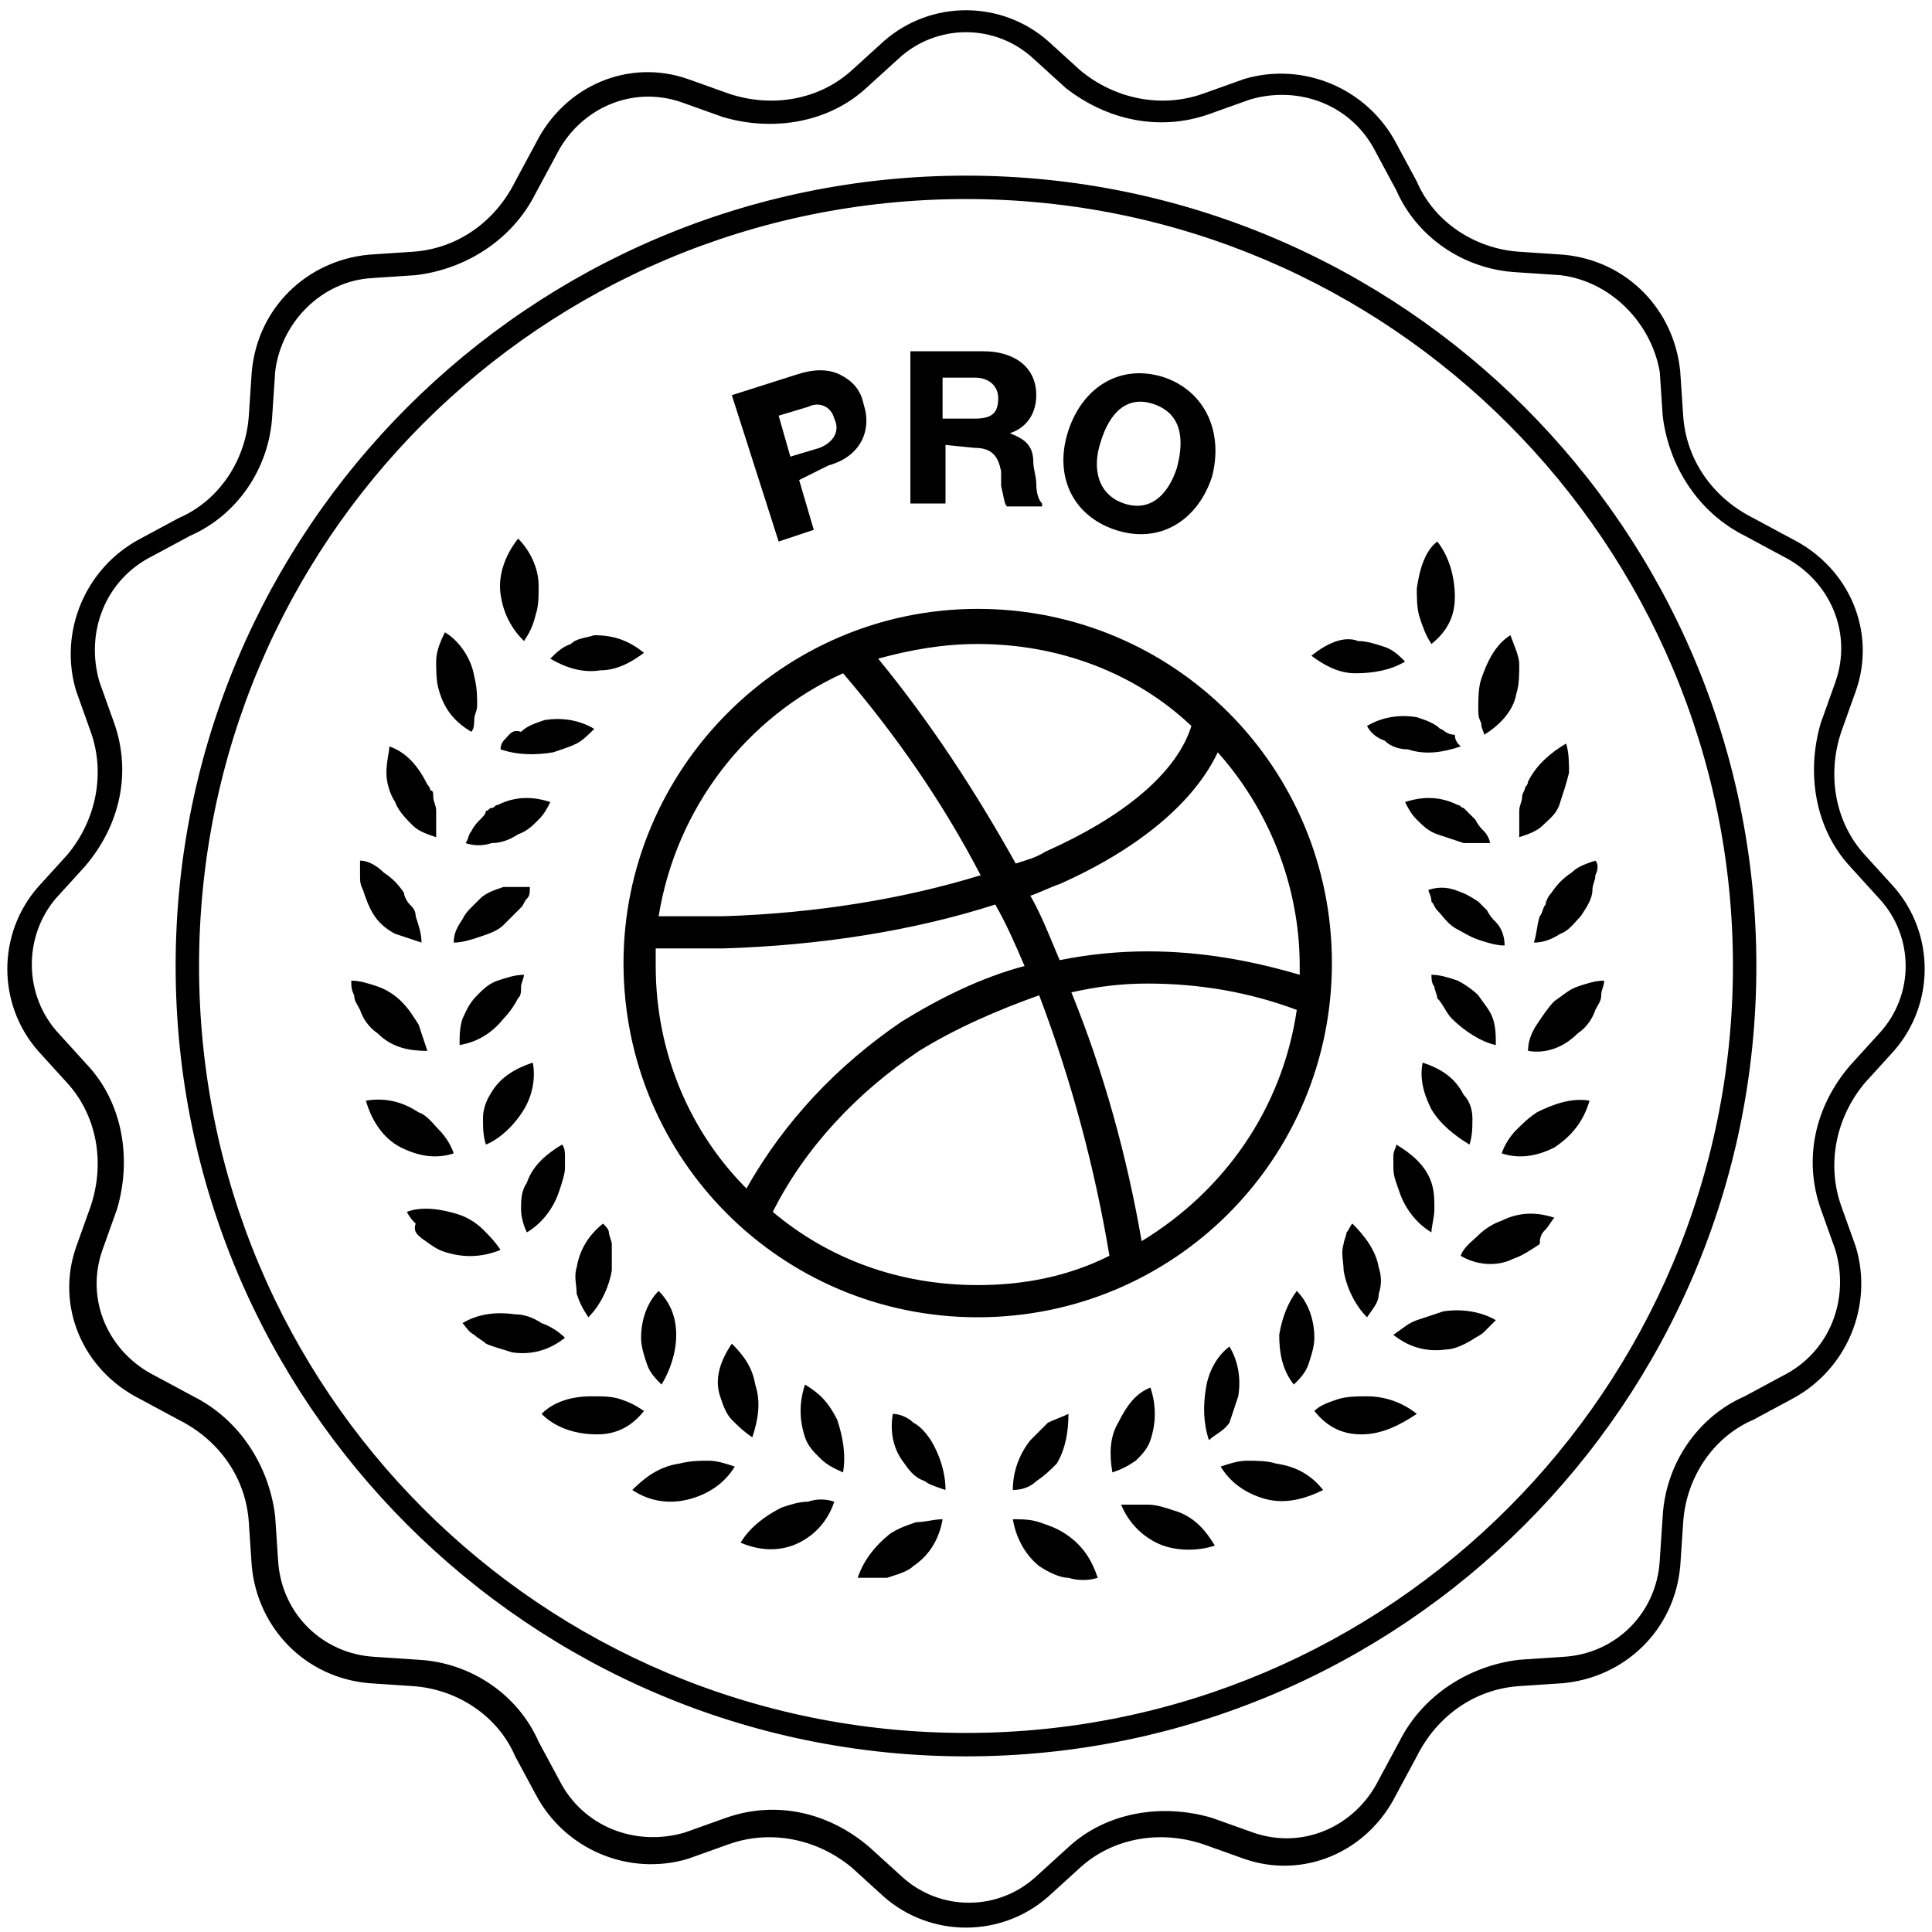 <svg xmlns="http://www.w3.org/2000/svg" width="66" height="66" viewBox="0 0 66 66" fill="none" role="img" class="icon masthead-pro-badge fill-current">
<path fill-rule="evenodd" clip-rule="evenodd" d="M27.3 16.4L27.8 18.1L26.6 18.5L25 13.5L27.2 12.8C27.8 12.6 28.3 12.6 28.7 12.8C29.1 13 29.4 13.3 29.5 13.8C29.8 14.7 29.4 15.6 28.3 15.9L27.3 16.4ZM28.5 14.3C28.4 13.9 28 13.7 27.6 13.9L26.6 14.2L27 15.6L28 15.3C28.5 15.1 28.7 14.7 28.5 14.3ZM32.3 15.2V17.2H31.1V12H33.6C34.6 12 35.4 12.5 35.4 13.5C35.4 14.1 35.1 14.6 34.5 14.8C35 15 35.3 15.2 35.3 15.8C35.3 16 35.4 16.3 35.4 16.5C35.4 16.9 35.5 17.1 35.6 17.2V17.3H34.4C34.3 17.2 34.3 17 34.2 16.6C34.2 16.5 34.2 16.3 34.2 16.1C34.1 15.6 33.9 15.3 33.3 15.3L32.3 15.2ZM34.1 13.6C34.1 13.2 33.8 12.9 33.3 12.9H32.2V14.3H33.3C33.9 14.3 34.1 14.1 34.1 13.6ZM41.4 16.3C40.9 17.8 39.6 18.6 38.1 18.1C36.6 17.6 36 16.2 36.5 14.7C37 13.2 38.3 12.4 39.8 12.9C41.2 13.4 41.8 14.8 41.4 16.3ZM39.4 13.8C38.5 13.5 37.9 14.1 37.6 15.1C37.3 16 37.5 16.9 38.4 17.2C39.3 17.5 39.9 16.9 40.2 16C40.5 14.9 40.3 14.1 39.4 13.8ZM33.4 20.8C40.1 20.8 45.5 26.2 45.5 32.9C45.5 39.6 40.1 45 33.4 45C26.7 45 21.3 39.6 21.3 32.9C21.3 26.3 26.7 20.8 33.4 20.8ZM44.4 33.3C44.4 33.2 44.4 33.1 44.4 33C44.4 30.2 43.3 27.6 41.6 25.7C40.8 27.4 38.9 29 36.2 30.2C35.9 30.3 35.5 30.5 35.2 30.6C35.6 31.3 35.9 32.1 36.2 32.8C37.2 32.6 38.2 32.5 39.2 32.5C41 32.5 42.7 32.8 44.4 33.3ZM35.7 29.1C38.4 27.9 40.2 26.4 40.7 24.8C38.8 23 36.2 22 33.4 22C32.2 22 31.1 22.2 30 22.5C31.8 24.7 33.3 27 34.7 29.5C35 29.4 35.4 29.3 35.7 29.1ZM33.5 29.9C32.2 27.4 30.6 25.1 28.8 23C25.5 24.5 23.1 27.6 22.5 31.3C23.2 31.3 23.9 31.3 24.7 31.3C27.9 31.2 30.9 30.7 33.5 29.9ZM22.4 32.4C22.4 32.6 22.4 32.8 22.4 33C22.4 36 23.6 38.7 25.5 40.6C26.8 38.3 28.6 36.4 30.8 34.9C32.1 34.1 33.5 33.4 35 33C34.7 32.3 34.4 31.6 34 30.9C31.2 31.8 28 32.3 24.7 32.4C24.5 32.4 24.3 32.4 24 32.4C23.5 32.4 23 32.4 22.4 32.4ZM31.4 35.9C29.3 37.3 27.5 39.2 26.4 41.4C28.3 43 30.7 43.9 33.4 43.9C35 43.9 36.5 43.6 37.9 42.9C37.4 39.9 36.6 36.9 35.5 34C34.1 34.5 32.7 35.1 31.4 35.9ZM36.6 33.9C37.7 36.6 38.5 39.5 39 42.4C41.8 40.7 43.8 37.9 44.3 34.5C42.7 33.9 41 33.6 39.2 33.6C38.3 33.6 37.5 33.7 36.6 33.9ZM36.5 53.9C36.8 54 37.2 54 37.5 53.9C37.3 53.3 37 52.8 36.4 52.4C36.1 52.2 35.8 52.1 35.5 52C35.2 51.9 34.9 51.9 34.6 51.9C34.7 52.5 35 53.1 35.5 53.5C35.8 53.7 36.2 53.9 36.5 53.9ZM34.6 50.9C34.9 50.9 35.2 50.8 35.4 50.6C35.7 50.4 35.9 50.2 36.1 50C36.4 49.5 36.5 48.9 36.5 48.3C36.3 48.4 36 48.5 35.8 48.6C35.6 48.8 35.4 49 35.2 49.2C34.8 49.7 34.6 50.3 34.6 50.9ZM39.5 52.7C40.1 53 40.9 53 41.5 52.8C41.2 52.3 40.8 51.8 40.1 51.6C39.8 51.5 39.5 51.4 39.2 51.4C38.9 51.4 38.6 51.4 38.3 51.4C38.5 51.9 38.9 52.4 39.5 52.7ZM38 50.3C38.3 50.2 38.5 50.1 38.8 49.9C39 49.7 39.2 49.5 39.3 49.2C39.5 48.6 39.5 48 39.3 47.4C38.8 47.6 38.5 48 38.2 48.6C37.9 49.1 37.9 49.7 38 50.3ZM43.2 51.2C43.9 51.4 44.6 51.2 45.2 50.9C44.8 50.4 44.3 50.1 43.6 50C43.3 49.9 42.9 49.9 42.6 49.9C42.3 49.9 42 50 41.7 50.1C42 50.6 42.5 51 43.2 51.2ZM42.3 47.7C42.4 47.1 42.3 46.5 42 46C41.6 46.3 41.3 46.8 41.2 47.4C41.1 48 41.1 48.6 41.3 49.2C41.5 49 41.8 48.9 42 48.6C42.1 48.3 42.2 48 42.3 47.7ZM48.4 48.3C47.9 47.9 47.3 47.7 46.7 47.7C46.4 47.7 46 47.7 45.7 47.8C45.4 47.9 45.1 48 44.9 48.2C45.3 48.7 45.8 49 46.5 49C47.2 49 47.8 48.7 48.4 48.3ZM44.3 44.1C44 44.5 43.8 45 43.7 45.6C43.7 46.2 43.8 46.8 44.2 47.3C44.4 47.1 44.6 46.9 44.7 46.6C44.8 46.3 44.9 46 44.9 45.7C44.9 45.1 44.7 44.5 44.3 44.1ZM50.7 45.5C50.8 45.4 50.9 45.3 51.1 45.1C50.6 44.8 49.9 44.7 49.3 44.8C49 44.9 48.7 45 48.4 45.1C48.1 45.2 47.9 45.4 47.6 45.6C48.1 46 48.7 46.2 49.4 46.1C49.7 46.1 50.1 45.9 50.4 45.7C50.4 45.7 50.6 45.6 50.7 45.5ZM47.1 44.2C47.2 43.9 47.2 43.6 47.1 43.3C47 42.7 46.6 42.2 46.2 41.8C46.1 41.9 46.1 42 46 42.1C46 42.2 45.9 42.4 45.9 42.5C45.8 42.8 45.9 43.1 45.9 43.4C46 44 46.3 44.6 46.7 45C46.9 44.7 47.1 44.5 47.1 44.2ZM52.8 42C52.9 41.9 53 41.7 53.1 41.6C52.5 41.4 51.9 41.4 51.3 41.7C51 41.8 50.7 42 50.5 42.2C50.3 42.4 50 42.6 49.9 42.9C50.4 43.2 51.1 43.3 51.7 43C52 42.9 52.3 42.7 52.6 42.5C52.6 42.2 52.7 42.1 52.8 42ZM49 41.3C49 41 49 40.7 48.9 40.4C48.7 39.8 48.2 39.4 47.7 39.1C47.7 39.2 47.6 39.3 47.6 39.5C47.6 39.6 47.6 39.8 47.6 39.9C47.6 40.2 47.7 40.4 47.8 40.7C48 41.3 48.4 41.8 48.9 42.1C48.9 41.9 49 41.6 49 41.3ZM53.1 39.2C53.7 38.8 54.1 38.3 54.3 37.6C53.7 37.5 53.1 37.7 52.5 38C52.2 38.2 52 38.4 51.8 38.6C51.6 38.8 51.4 39.1 51.3 39.4C51.9 39.6 52.5 39.5 53.1 39.2ZM48.6 36.3C48.5 36.8 48.6 37.3 48.9 37.9C49.2 38.4 49.7 38.8 50.2 39.1C50.3 38.8 50.3 38.5 50.3 38.2C50.3 37.9 50.2 37.6 50 37.4C49.7 36.8 49.2 36.5 48.6 36.3ZM54.7 34C54.7 33.8 54.8 33.7 54.8 33.5C54.5 33.5 54.2 33.6 53.9 33.7C53.6 33.8 53.4 34 53.1 34.2C52.9 34.4 52.7 34.7 52.5 35C52.3 35.3 52.2 35.6 52.2 35.9C52.8 36 53.4 35.8 53.9 35.3C54.2 35.1 54.4 34.8 54.5 34.5C54.6 34.3 54.7 34.2 54.7 34ZM49.6 34.8C50 35.2 50.6 35.6 51.1 35.7C51.1 35.4 51.1 35.1 51 34.8C50.9 34.5 50.7 34.3 50.5 34C50.3 33.8 50 33.6 49.8 33.5C49.5 33.4 49.2 33.3 48.9 33.3C48.9 33.4 48.9 33.6 49 33.7C49 33.8 49.1 34 49.1 34.1C49.3 34.3 49.4 34.6 49.6 34.8ZM54.5 29.4C54.2 29.5 53.9 29.6 53.7 29.8C53.4 30 53.2 30.2 53 30.5C52.9 30.6 52.8 30.8 52.8 30.9C52.7 31 52.7 31.2 52.6 31.3C52.5 31.6 52.5 31.9 52.4 32.2C52.7 32.2 53 32.1 53.3 31.9C53.6 31.8 53.8 31.5 54 31.3C54.2 31 54.4 30.7 54.4 30.4C54.4 30.2 54.5 30.1 54.5 29.9C54.6 29.7 54.6 29.5 54.5 29.4ZM50.5 32.1C50.8 32.2 51.1 32.3 51.4 32.3C51.4 32 51.3 31.7 51.1 31.5C51 31.4 50.9 31.3 50.8 31.1C50.7 31 50.6 30.9 50.5 30.8C50.2 30.6 50 30.5 49.7 30.4C49.4 30.3 49.1 30.3 48.8 30.4C48.8 30.5 48.9 30.6 48.9 30.8C49 30.9 49 31 49.1 31.1C49.3 31.3 49.4 31.5 49.7 31.7C49.9 31.8 50.2 32 50.5 32.1ZM52 27.2C52 27.4 51.9 27.5 51.9 27.7C51.9 27.8 51.9 28 51.9 28.1C51.9 28.3 51.9 28.4 51.9 28.6C52.2 28.5 52.5 28.4 52.7 28.2C52.9 28 53.2 27.8 53.3 27.4C53.4 27.1 53.5 26.8 53.6 26.4C53.6 26.1 53.6 25.7 53.5 25.4C53 25.7 52.5 26.1 52.2 26.7C52.2 26.8 52.1 26.9 52.1 26.9C52.1 27 52 27.1 52 27.2ZM50 27.6C49.9 27.6 49.9 27.5 49.8 27.5C49.2 27.2 48.6 27.2 48 27.4C48.1 27.6 48.2 27.8 48.4 28C48.6 28.2 48.8 28.4 49.1 28.5C49.4 28.6 49.7 28.7 50 28.8C50.3 28.8 50.6 28.8 50.9 28.8C50.9 28.7 50.8 28.5 50.7 28.4C50.6 28.3 50.5 28.2 50.4 28C50.3 27.9 50.2 27.8 50.1 27.7C50.1 27.7 50 27.6 50 27.6ZM50.6 23.2C50.5 23.5 50.5 23.9 50.5 24.2C50.5 24.4 50.5 24.5 50.6 24.7C50.6 24.9 50.7 25 50.7 25.1C51.2 24.8 51.7 24.3 51.8 23.7C51.9 23.4 51.9 23 51.9 22.7C51.9 22.4 51.7 22 51.6 21.7C51.1 22 50.8 22.6 50.6 23.2ZM49.2 24.9C49 24.7 48.7 24.6 48.4 24.5C47.8 24.4 47.2 24.5 46.7 24.8C46.8 25 47 25.2 47.3 25.3C47.5 25.5 47.8 25.6 48.1 25.6C48.7 25.8 49.3 25.7 49.9 25.5C49.8 25.4 49.7 25.3 49.7 25.1C49.4 25.1 49.3 24.9 49.2 24.9ZM48.4 20.1C48.4 20.4 48.4 20.8 48.5 21.1C48.6 21.4 48.7 21.7 48.9 22C49.4 21.6 49.7 21.1 49.7 20.4C49.7 19.7 49.5 19 49.1 18.5C48.7 18.8 48.5 19.4 48.4 20.1ZM44.8 22.4C45.2 22.7 45.7 23 46.3 23C46.9 23 47.5 22.9 48 22.6C47.8 22.4 47.6 22.2 47.3 22.1C47 22 46.7 21.9 46.4 21.9C45.9 21.7 45.3 22 44.8 22.4ZM32.3 50.9C32.3 50.3 32.1 49.7 31.8 49.2C31.6 48.9 31.4 48.7 31.2 48.6C31 48.4 30.7 48.3 30.5 48.3C30.4 48.9 30.5 49.5 30.9 50C31.1 50.3 31.3 50.5 31.6 50.6C31.7 50.7 32 50.8 32.3 50.9ZM32.2 51.9C31.9 51.9 31.6 52 31.3 52C31 52.1 30.7 52.2 30.4 52.4C29.9 52.8 29.5 53.3 29.3 53.9C29.6 53.9 30 53.9 30.3 53.9C30.6 53.8 31 53.7 31.2 53.5C31.8 53.1 32.1 52.5 32.2 51.9ZM28.8 50.3C28.9 49.7 28.8 49.1 28.6 48.5C28.3 47.9 28 47.6 27.5 47.3C27.3 47.9 27.3 48.5 27.5 49.1C27.6 49.4 27.8 49.6 28 49.8C28.3 50.1 28.6 50.2 28.8 50.3ZM27.3 52.7C27.9 52.4 28.3 51.9 28.5 51.3C28.2 51.2 27.9 51.2 27.6 51.3C27.3 51.3 27 51.4 26.7 51.5C26.1 51.8 25.6 52.2 25.3 52.7C26 53 26.7 53 27.3 52.7ZM24.6 47.7C24.7 48 24.8 48.3 25 48.5C25.2 48.7 25.4 48.9 25.7 49.1C25.9 48.5 26 47.9 25.8 47.3C25.7 46.7 25.4 46.3 25 45.9C24.6 46.5 24.4 47.1 24.6 47.7ZM25.1 50.1C24.8 50 24.5 49.9 24.2 49.9C23.9 49.9 23.6 49.9 23.2 50C22.5 50.1 22 50.5 21.6 50.9C22.2 51.3 22.9 51.4 23.6 51.2C24.3 51 24.8 50.6 25.1 50.1ZM21.9 45.7C21.9 46 22 46.3 22.1 46.6C22.2 46.9 22.4 47.1 22.6 47.3C22.9 46.8 23.1 46.2 23.1 45.6C23.1 45 22.9 44.5 22.5 44.1C22.1 44.5 21.9 45.1 21.9 45.7ZM18.5 48.3C19 48.8 19.7 49 20.4 49C21.1 49 21.6 48.7 22 48.2C21.7 48 21.5 47.9 21.2 47.8C20.9 47.7 20.6 47.7 20.2 47.7C19.5 47.7 18.9 47.9 18.5 48.3ZM20.9 42.5C20.9 42.4 20.8 42.2 20.8 42.1C20.8 42 20.7 41.9 20.6 41.8C20.1 42.2 19.8 42.7 19.7 43.3C19.6 43.6 19.7 43.9 19.7 44.2C19.8 44.5 19.9 44.7 20.1 45C20.5 44.6 20.8 44 20.9 43.4C20.9 43.1 20.9 42.8 20.9 42.5ZM17.5 46.2C18.2 46.3 18.8 46.1 19.3 45.7C19.1 45.5 18.8 45.3 18.5 45.2C18.2 45 17.9 44.9 17.6 44.9C16.9 44.8 16.3 44.9 15.8 45.2C15.9 45.3 16 45.5 16.2 45.6C16.3 45.7 16.5 45.8 16.6 45.9C16.8 46 17.2 46.1 17.5 46.2ZM17.8 41.3C17.8 41.6 17.9 41.9 18 42.1C18.5 41.8 18.9 41.3 19.1 40.7C19.2 40.4 19.3 40.1 19.3 39.9C19.3 39.8 19.3 39.6 19.3 39.5C19.3 39.4 19.3 39.2 19.2 39.1C18.7 39.4 18.2 39.8 18 40.4C17.8 40.7 17.8 41 17.8 41.3ZM14.4 42.3C14.7 42.5 14.9 42.7 15.3 42.8C16 43 16.6 42.9 17.1 42.7C16.9 42.4 16.7 42.2 16.5 42C16.3 41.8 16 41.6 15.7 41.5C15.1 41.3 14.4 41.2 13.9 41.4C14 41.6 14.1 41.7 14.2 41.8C14.1 42.1 14.3 42.2 14.4 42.3ZM16.5 38.2C16.5 38.5 16.5 38.8 16.6 39.1C17.1 38.9 17.6 38.4 17.9 37.9C18.2 37.4 18.3 36.8 18.2 36.3C17.6 36.5 17.1 36.8 16.8 37.3C16.6 37.6 16.5 37.9 16.5 38.2ZM12.5 37.6C12.7 38.3 13.1 38.9 13.7 39.2C14.3 39.5 14.9 39.6 15.5 39.4C15.4 39.1 15.2 38.8 15 38.6C14.8 38.4 14.6 38.1 14.3 38C13.7 37.6 13.1 37.5 12.5 37.6ZM15.8 34.8C15.7 35.1 15.7 35.4 15.7 35.7C16.3 35.6 16.8 35.3 17.2 34.8C17.4 34.6 17.6 34.3 17.7 34.1C17.8 34 17.8 33.9 17.8 33.7C17.8 33.6 17.9 33.4 17.9 33.3C17.6 33.3 17.3 33.4 17 33.5C16.7 33.6 16.5 33.8 16.3 34C16 34.3 15.9 34.6 15.8 34.8ZM12.1 34C12.1 34.2 12.2 34.3 12.3 34.5C12.4 34.8 12.6 35.1 12.9 35.3C13.4 35.8 14 35.9 14.6 35.9C14.5 35.6 14.4 35.3 14.3 35C14.1 34.7 14 34.5 13.7 34.2C13.5 34 13.2 33.8 12.9 33.7C12.6 33.6 12.3 33.5 12 33.5C12 33.7 12 33.8 12.1 34ZM15.5 32.2C15.8 32.2 16.1 32.1 16.4 32C16.7 31.9 17 31.8 17.2 31.6C17.4 31.4 17.6 31.2 17.8 31C17.9 30.9 17.9 30.8 18 30.7C18.1 30.6 18.1 30.5 18.1 30.3C17.8 30.3 17.5 30.3 17.2 30.3C16.9 30.4 16.6 30.5 16.4 30.7C16.3 30.8 16.2 30.9 16.1 31C16 31.1 15.9 31.2 15.8 31.4C15.6 31.7 15.5 31.9 15.5 32.2ZM12.3 29.4C12.3 29.6 12.3 29.7 12.3 29.9C12.3 30.1 12.3 30.2 12.4 30.4C12.5 30.7 12.6 31 12.8 31.3C13 31.6 13.3 31.8 13.5 31.9C13.8 32 14.1 32.1 14.4 32.2C14.4 31.9 14.3 31.6 14.2 31.3C14.2 31.1 14.1 31 14 30.9C13.9 30.8 13.8 30.6 13.8 30.5C13.6 30.2 13.4 30 13.1 29.8C12.9 29.6 12.6 29.4 12.3 29.4ZM16.4 28C16.3 28.1 16.2 28.2 16.1 28.4C16 28.5 16 28.7 15.9 28.8C16.2 28.9 16.5 28.9 16.8 28.8C17.1 28.8 17.4 28.7 17.7 28.5C18 28.4 18.2 28.2 18.4 28C18.6 27.8 18.7 27.6 18.8 27.4C18.2 27.2 17.6 27.2 17 27.5C16.9 27.5 16.9 27.6 16.8 27.6C16.7 27.6 16.7 27.7 16.6 27.7C16.6 27.8 16.5 27.9 16.4 28ZM13.2 26.4C13.2 26.7 13.3 27.1 13.5 27.4C13.6 27.7 13.9 28 14.1 28.2C14.3 28.4 14.6 28.5 14.9 28.6C14.9 28.4 14.9 28.3 14.9 28.1C14.9 28 14.9 27.8 14.9 27.7C14.9 27.5 14.8 27.4 14.8 27.2C14.8 27.1 14.8 27 14.7 27C14.7 26.9 14.6 26.8 14.6 26.8C14.3 26.2 13.9 25.7 13.3 25.5C13.3 25.7 13.2 26 13.2 26.4ZM17.3 25.2C17.2 25.3 17.1 25.4 17.1 25.6C17.7 25.8 18.3 25.8 18.9 25.7C19.2 25.6 19.5 25.5 19.7 25.4C19.9 25.3 20.1 25.1 20.3 24.9C19.8 24.6 19.2 24.5 18.6 24.6C18.3 24.7 18 24.8 17.8 25C17.5 24.9 17.4 25.1 17.3 25.2ZM14.9 22.6C14.9 22.9 14.9 23.3 15 23.6C15.2 24.3 15.6 24.7 16.1 25C16.2 24.9 16.2 24.7 16.2 24.6C16.2 24.4 16.3 24.3 16.3 24.1C16.3 23.8 16.3 23.5 16.2 23.1C16.1 22.5 15.7 21.9 15.2 21.6C15 22 14.9 22.3 14.9 22.6ZM19.5 22C19.2 22.1 19 22.3 18.8 22.5C19.3 22.8 19.9 23 20.5 22.9C21.1 22.9 21.6 22.6 22 22.3C21.5 21.9 21 21.7 20.3 21.7C20 21.8 19.7 21.8 19.5 22ZM17.7 18.4C17.3 18.9 17 19.6 17.1 20.3C17.2 21 17.5 21.5 17.9 21.9C18.1 21.6 18.2 21.4 18.3 21C18.4 20.7 18.4 20.4 18.4 20C18.4 19.4 18.1 18.8 17.7 18.4ZM33 60C47.9 60 60 47.9 60 33C60 18.1 47.9 6 33 6C18.1 6 6 18.1 6 33C6 47.9 18.1 60 33 60ZM33 59.2C47.5 59.2 59.2 47.4 59.2 33C59.2 18.6 47.5 6.8 33 6.8C18.5 6.8 6.8 18.5 6.8 33C6.8 47.5 18.5 59.2 33 59.2ZM35.8 1.4C34.2 9.76324e-05 31.8 9.76324e-05 30.2 1.4L29.1 2.4C28 3.4 26.4 3.7 24.9 3.2L23.5 2.7C21.5 2 19.3 2.9 18.3 4.9L17.6 6.2C16.9 7.6 15.6 8.5 14.1 8.6L12.6 8.7C10.5 8.9 8.8 10.5 8.6 12.7L8.5 14.2C8.4 15.7 7.5 17.1 6.1 17.7L4.8 18.4C2.9 19.4 2 21.6 2.6 23.6L3.1 25C3.6 26.4 3.3 28 2.3 29.2L1.3 30.3C-0.1 31.9 -0.1 34.3 1.3 35.9L2.3 37C3.3 38.1 3.6 39.7 3.1 41.2L2.6 42.6C1.9 44.6 2.8 46.8 4.8 47.8L6.1 48.5C7.5 49.2 8.4 50.5 8.5 52L8.6 53.5C8.8 55.6 10.4 57.3 12.6 57.5L14.1 57.6C15.6 57.7 17 58.6 17.6 60L18.3 61.3C19.3 63.2 21.5 64.1 23.5 63.5L24.9 63C26.3 62.5 27.9 62.8 29.1 63.8L30.2 64.8C31.8 66.2 34.2 66.2 35.8 64.8L36.9 63.8C38 62.8 39.6 62.5 41.1 63L42.5 63.5C44.5 64.2 46.7 63.3 47.7 61.3L48.4 60C49.1 58.6 50.4 57.7 51.9 57.6L53.4 57.5C55.5 57.3 57.2 55.7 57.4 53.5L57.5 52C57.6 50.5 58.5 49.1 59.9 48.5L61.2 47.8C63.1 46.8 64 44.6 63.4 42.6L62.9 41.2C62.4 39.8 62.7 38.2 63.7 37L64.7 35.9C66.1 34.3 66.1 31.9 64.7 30.3L63.7 29.2C62.7 28.1 62.4 26.5 62.9 25L63.4 23.6C64.1 21.6 63.2 19.4 61.2 18.4L59.9 17.7C58.5 17 57.6 15.7 57.5 14.2L57.4 12.7C57.2 10.6 55.6 8.9 53.4 8.7L51.9 8.6C50.4 8.5 49 7.6 48.4 6.2L47.7 4.9C46.7 3 44.5 2.1 42.5 2.7L41.1 3.2C39.7 3.7 38.1 3.4 36.9 2.4L35.8 1.4ZM36.4 3L35.3 2C34 0.8 32 0.8 30.7 2L29.6 3C28.3 4.2 26.4 4.5 24.7 4L23.3 3.5C21.6 2.9 19.8 3.7 19 5.3L18.3 6.6C17.5 8.2 15.9 9.2 14.2 9.4L12.7 9.5C11 9.6 9.6 11 9.4 12.7L9.3 14.2C9.2 16 8.1 17.6 6.5 18.3L5.2 19C3.6 19.8 2.9 21.6 3.4 23.3L3.9 24.7C4.5 26.4 4.1 28.2 2.9 29.6L1.9 30.7C0.8 32 0.8 34 2 35.3L3 36.4C4.2 37.7 4.5 39.6 4 41.3L3.5 42.7C2.9 44.4 3.7 46.2 5.3 47L6.6 47.7C8.2 48.5 9.2 50.1 9.4 51.8L9.5 53.3C9.6 55.1 11 56.5 12.8 56.6L14.3 56.7C16.1 56.8 17.7 57.9 18.4 59.5L19.1 60.8C19.9 62.4 21.7 63.1 23.4 62.6L24.8 62.1C26.5 61.5 28.3 61.9 29.7 63.1L30.8 64.1C32.1 65.3 34.1 65.3 35.4 64.1L36.5 63.1C37.8 61.9 39.7 61.6 41.4 62.1L42.8 62.6C44.5 63.2 46.3 62.4 47.1 60.8L47.8 59.5C48.6 57.9 50.2 56.9 51.9 56.7L53.4 56.6C55.2 56.5 56.6 55.1 56.7 53.3L56.8 51.8C56.9 50 58 48.4 59.6 47.7L60.9 47C62.5 46.2 63.2 44.4 62.7 42.7L62.2 41.3C61.6 39.6 62 37.8 63.2 36.4L64.2 35.3C65.4 34 65.4 32 64.2 30.7L63.2 29.6C62 28.3 61.7 26.4 62.2 24.7L62.7 23.3C63.3 21.6 62.5 19.8 60.9 19L59.6 18.3C58 17.5 57 15.9 56.8 14.2L56.7 12.7C56.4 11 55 9.6 53.3 9.4L51.8 9.3C50 9.2 48.4 8.1 47.7 6.5L47 5.2C46.2 3.6 44.4 2.9 42.7 3.4L41.3 3.9C39.6 4.5 37.8 4.1 36.4 3Z" fill="currentColor"></path>
</svg>